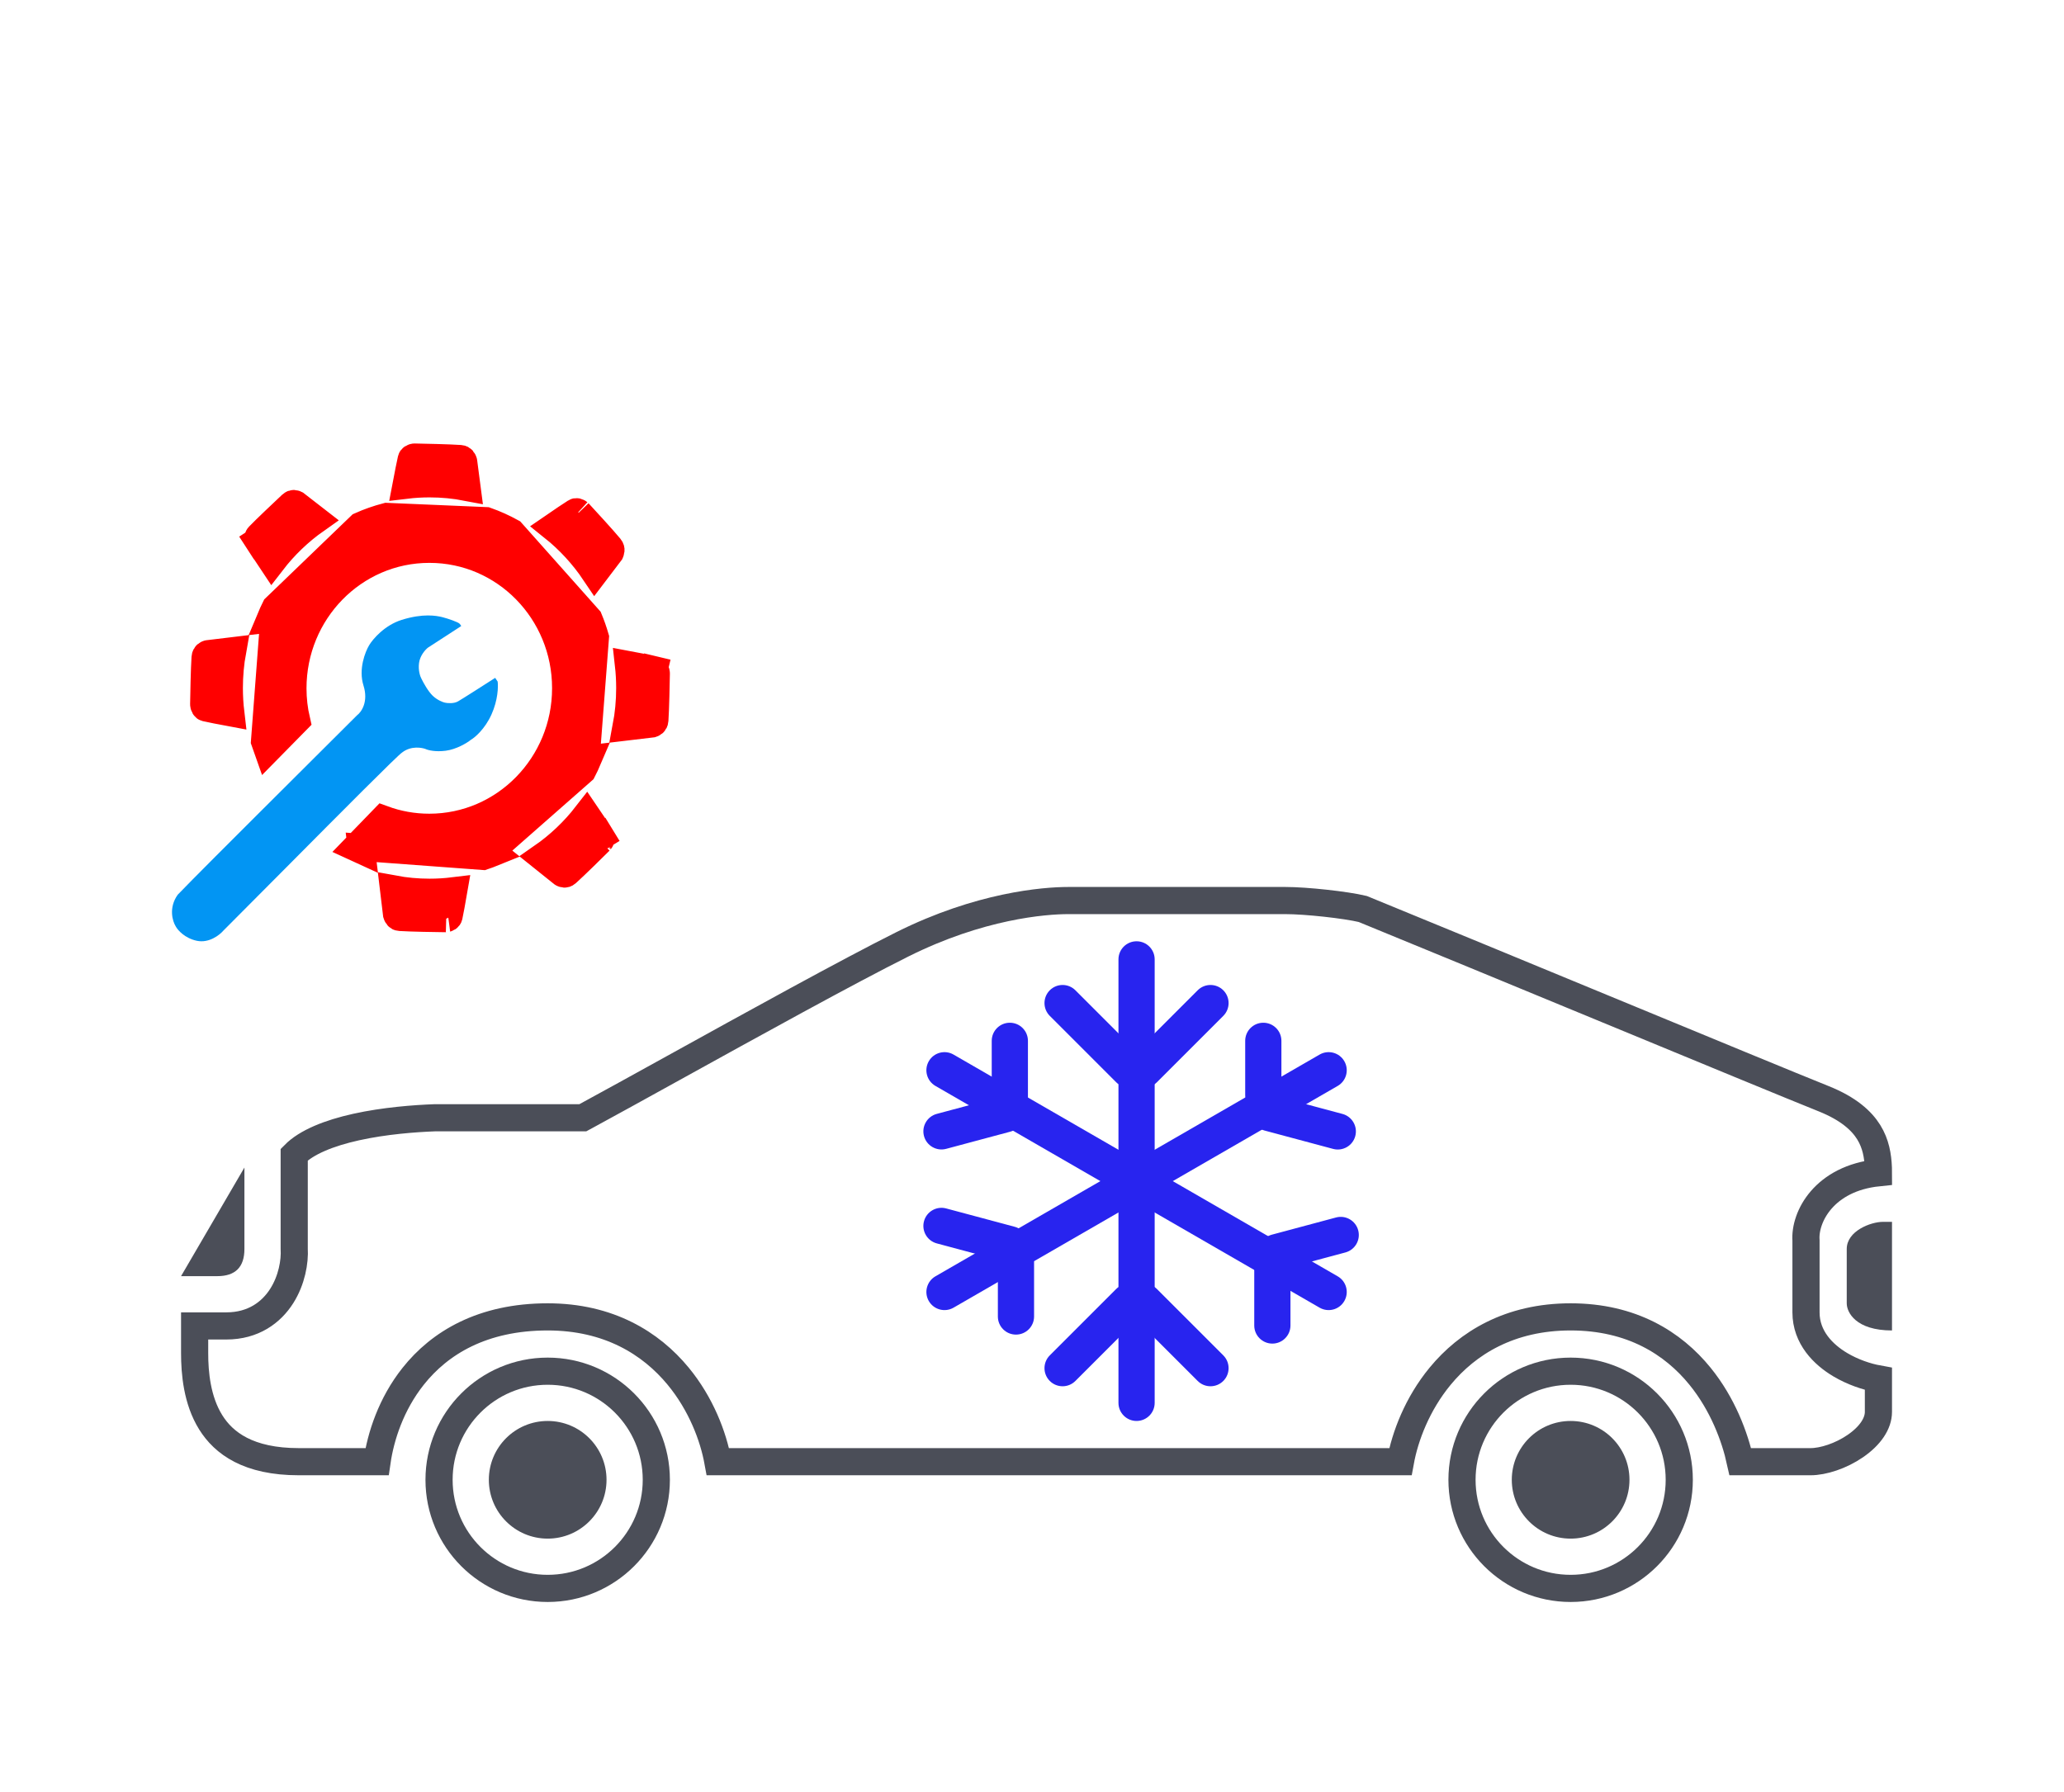 <svg width="228" height="198" viewBox="0 0 228 198" fill="none" xmlns="http://www.w3.org/2000/svg">
<path d="M64 123.5H64.38L64.715 123.319C67.18 121.983 70.59 120.098 74.387 117.999C82.992 113.241 93.583 107.385 99.67 104.342C108.223 100.066 115.351 99.5 118 99.5H142C144.263 99.5 148.621 99.974 150.535 100.431C157.333 103.212 167.464 107.397 176.979 111.328C188.016 115.888 198.225 120.106 201.443 121.393C204.215 122.502 205.651 123.841 206.432 125.099C207.216 126.364 207.44 127.709 207.493 129.035C207.494 129.237 207.495 129.415 207.496 129.575C201.497 130.191 199.314 134.469 199.5 137.06V145C199.5 147.774 201.414 149.674 203.298 150.79C204.643 151.587 206.173 152.114 207.5 152.353V156C207.5 157.283 206.595 158.638 204.961 159.765C203.351 160.876 201.392 161.5 200 161.5H192.243C191.636 158.742 190.302 155.147 187.789 152.054C184.825 148.406 180.246 145.5 173.5 145.5C166.76 145.5 162.1 148.4 159.093 152.045C156.561 155.114 155.208 158.696 154.697 161.5H79.303C78.792 158.696 77.439 155.114 74.907 152.045C71.9 148.4 67.24 145.5 60.5 145.5C53.294 145.5 48.569 148.374 45.638 152.067C43.194 155.146 42.051 158.72 41.65 161.5H33C27.441 161.5 24.711 159.455 23.274 157.145C21.755 154.704 21.5 151.687 21.5 149.5C21.5 149.5 21.5 149.5 21.5 149.5V146.5H25C27.983 146.5 29.974 145.008 31.131 143.176C32.225 141.443 32.59 139.4 32.5 137.95V127.568C33.854 126.195 36.343 125.191 39.337 124.527C42.484 123.829 45.818 123.583 48.028 123.5H64Z" stroke="#4B4E58" stroke-width="3"/>
<path d="M24 141H20L27 129V138C27 140 26 141 24 141Z" fill="#4B4E58"/>
<path d="M208 135H209V147C205 147 204 145 204 144V138C204 136 206.667 135 208 135Z" fill="#4B4E58"/>
<circle cx="60.5" cy="163.5" r="12" stroke="#4B4E58" stroke-width="3"/>
<circle cx="60.5" cy="163.5" r="6.5" fill="#4B4E58"/>
<circle cx="173.5" cy="163.5" r="6.5" fill="#4B4E58"/>
<circle cx="173.5" cy="163.5" r="12" stroke="#4B4E58" stroke-width="3"/>
<path d="M123.551 106C123.551 104.895 124.447 104 125.551 104C126.656 104 127.551 104.895 127.551 106V155C127.551 156.105 126.656 157 125.551 157C124.447 157 123.551 156.105 123.551 155V106Z" fill="#2824EF"/>
<path d="M115.965 112.243C115.184 111.462 115.184 110.195 115.965 109.414C116.746 108.633 118.013 108.633 118.794 109.414L126.131 116.752C126.913 117.533 126.913 118.799 126.131 119.58C125.35 120.361 124.084 120.361 123.303 119.58L115.965 112.243Z" fill="#2824EF"/>
<path d="M132.303 109.414C133.084 108.633 134.35 108.633 135.131 109.414C135.913 110.195 135.913 111.462 135.131 112.243L127.794 119.58C127.013 120.361 125.746 120.361 124.965 119.58C124.184 118.799 124.184 117.533 124.965 116.752L132.303 109.414Z" fill="#2824EF"/>
<path d="M135.131 149.752C135.912 150.533 135.912 151.799 135.131 152.58C134.35 153.361 133.084 153.361 132.303 152.58L124.965 145.243C124.184 144.462 124.184 143.195 124.965 142.414C125.746 141.633 127.012 141.633 127.793 142.414L135.131 149.752Z" fill="#2824EF"/>
<path d="M118.793 152.58C118.012 153.361 116.746 153.361 115.965 152.58C115.184 151.799 115.184 150.533 115.965 149.752L123.303 142.414C124.084 141.633 125.35 141.633 126.131 142.414C126.912 143.195 126.912 144.462 126.131 145.243L118.793 152.58Z" fill="#2824EF"/>
<path d="M137.551 115C137.551 113.895 138.447 113 139.551 113C140.656 113 141.551 113.895 141.551 115V121C141.551 122.105 140.656 123 139.551 123C138.447 123 137.551 122.105 137.551 121V115Z" fill="#2824EF"/>
<path d="M148.297 123.077C149.364 123.363 149.997 124.459 149.711 125.526C149.425 126.593 148.328 127.226 147.261 126.94L139.693 124.913C138.626 124.627 137.993 123.53 138.279 122.463C138.565 121.396 139.662 120.763 140.729 121.049L148.297 123.077Z" fill="#2824EF"/>
<path d="M114.229 145.458C114.229 146.563 113.333 147.458 112.229 147.458C111.124 147.458 110.229 146.563 110.229 145.458L110.229 139.458C110.229 138.353 111.124 137.458 112.229 137.458C113.333 137.458 114.229 138.353 114.229 139.458L114.229 145.458Z" fill="#2824EF"/>
<path d="M103.483 137.381C102.416 137.095 101.783 135.999 102.069 134.932C102.355 133.865 103.451 133.232 104.518 133.518L112.086 135.545C113.153 135.831 113.786 136.928 113.501 137.995C113.215 139.062 112.118 139.695 111.051 139.409L103.483 137.381Z" fill="#2824EF"/>
<path d="M104.518 126.934C103.451 127.22 102.355 126.587 102.069 125.52C101.783 124.453 102.416 123.356 103.483 123.071L110.571 121.171C111.638 120.886 112.734 121.519 113.02 122.586C113.306 123.653 112.673 124.749 111.606 125.035L104.518 126.934Z" fill="#2824EF"/>
<path d="M109.551 115C109.551 113.895 110.447 113 111.551 113C112.656 113 113.551 113.895 113.551 115V122.835C113.551 123.94 112.656 124.835 111.551 124.835C110.447 124.835 109.551 123.94 109.551 122.835V115Z" fill="#2824EF"/>
<path d="M147.584 134.518C148.651 134.232 149.748 134.865 150.034 135.932C150.32 136.999 149.686 138.095 148.619 138.381L141.532 140.281C140.465 140.566 139.368 139.933 139.082 138.866C138.796 137.799 139.429 136.703 140.496 136.417L147.584 134.518Z" fill="#2824EF"/>
<path d="M142.551 146.452C142.551 147.556 141.656 148.452 140.551 148.452C139.447 148.452 138.551 147.556 138.551 146.452L138.551 138.617C138.551 137.512 139.447 136.617 140.551 136.617C141.656 136.617 142.551 137.512 142.551 138.617V146.452Z" fill="#2824EF"/>
<path d="M145.769 116.518C146.725 115.966 147.949 116.293 148.501 117.25C149.053 118.207 148.725 119.43 147.769 119.982L105.334 144.482C104.377 145.034 103.154 144.707 102.601 143.75C102.049 142.793 102.377 141.57 103.334 141.018L145.769 116.518Z" fill="#2824EF"/>
<path d="M147.768 141.018C148.725 141.57 149.053 142.793 148.5 143.75C147.948 144.707 146.725 145.034 145.768 144.482L103.333 119.982C102.376 119.43 102.049 118.207 102.601 117.25C103.153 116.293 104.376 115.966 105.333 116.518L147.768 141.018Z" fill="#2824EF"/>
<path fill-rule="evenodd" clip-rule="evenodd" d="M29.03 89.408L39.44 79.031C39.915 78.684 40.722 77.541 40.153 75.745C39.583 73.949 40.335 72.022 40.783 71.282C41.194 70.598 42.487 69.081 44.371 68.49C46.727 67.75 48.207 68.024 48.864 68.188C49.522 68.353 50.59 68.736 50.755 68.9C50.886 69.032 50.937 69.138 50.946 69.174L47.275 71.556C46.992 71.775 46.399 72.421 46.289 73.254C46.179 74.086 46.426 74.769 46.563 75.006C46.764 75.426 47.292 76.386 47.796 76.868C48.3 77.35 48.901 77.579 49.138 77.634C49.431 77.698 50.13 77.76 50.59 77.497C51.05 77.235 53.522 75.654 54.7 74.896L54.974 75.307C55.047 75.855 55.012 77.35 54.289 78.948C53.566 80.547 52.471 81.477 52.015 81.741C51.577 82.097 50.41 82.793 49.248 82.946C48.086 83.099 47.266 82.882 47.001 82.754C46.618 82.608 45.413 82.371 44.426 83.138C43.996 83.383 37.686 89.737 31.694 95.769C29.135 98.347 26.634 100.865 24.674 102.824C24.254 103.316 23.079 104.231 21.742 103.946C20.406 103.661 19.633 102.769 19.414 102.358C19.058 101.792 18.603 100.299 19.633 98.854C20.926 97.496 26.436 91.99 29.03 89.408Z" fill="#0295F3"/>
<path d="M39.232 93.69C39.467 93.805 39.705 93.915 39.945 94.019L39.897 93.625L41.715 93.76L52.176 94.535L53.375 94.624C53.75 94.499 54.12 94.362 54.485 94.214L54.263 94.036L55.603 92.856L63.551 85.864L64.359 85.153C64.579 84.727 64.785 84.291 64.974 83.847L64.741 83.875L64.88 82.055L65.7 71.371L65.772 70.426C65.571 69.733 65.333 69.056 65.06 68.397L64.139 67.362L57.058 59.403L56.516 58.794C55.618 58.298 54.678 57.874 53.703 57.528L53.321 57.512L42.891 57.067L42.721 57.059C41.718 57.321 40.745 57.664 39.812 58.081L38.929 58.93L31.358 66.221L30.413 67.13C30.21 67.538 30.02 67.955 29.843 68.379L30.25 68.33L30.112 70.151L29.303 80.835L29.22 81.933C29.32 82.257 29.429 82.578 29.545 82.895C31.045 81.377 32.119 80.282 32.767 79.617C32.5 78.47 32.358 77.275 32.358 76.048C32.358 67.597 39.072 60.691 47.421 60.691L47.433 60.691H47.436L47.448 60.691C55.782 60.691 62.484 67.584 62.484 76.02L62.484 76.032V76.035L62.484 76.048C62.484 84.499 55.77 91.405 47.421 91.405C45.632 91.405 43.914 91.086 42.319 90.501L39.232 93.69ZM64.789 90.025C63.394 91.822 61.736 93.397 59.873 94.69L62.136 96.504C62.145 96.51 62.166 96.522 62.2 96.535C62.249 96.555 62.3 96.567 62.345 96.571C62.387 96.574 62.421 96.57 62.451 96.56C62.479 96.551 62.536 96.528 62.617 96.455C63.518 95.649 65.504 93.688 66.263 92.933L66.276 92.92L66.29 92.907C66.289 92.908 66.296 92.901 66.307 92.886C66.319 92.871 66.333 92.85 66.348 92.825C66.377 92.773 66.4 92.715 66.413 92.659C66.425 92.604 66.426 92.561 66.421 92.529C66.417 92.5 66.408 92.465 66.379 92.418L67.658 91.634L66.379 92.418C66.088 91.943 65.445 90.99 64.789 90.025ZM72.609 72.539L72.261 73.998C71.717 73.868 70.572 73.649 69.421 73.433C69.516 74.282 69.565 75.145 69.565 76.02C69.565 77.492 69.426 78.932 69.162 80.326L72.009 79.987C72.019 79.984 72.041 79.978 72.073 79.964C72.121 79.942 72.168 79.913 72.206 79.881C72.242 79.85 72.268 79.817 72.287 79.78C72.305 79.744 72.332 79.678 72.34 79.56C72.424 78.338 72.481 75.514 72.499 74.433L72.499 74.415L72.5 74.397C72.5 74.39 72.5 74.349 72.484 74.287C72.468 74.226 72.444 74.169 72.416 74.122C72.388 74.076 72.362 74.049 72.343 74.035C72.326 74.022 72.304 74.008 72.261 73.998L72.609 72.539ZM61.071 58.242C62.859 59.672 64.426 61.375 65.711 63.29L67.407 61.056C67.408 61.054 67.426 61.027 67.446 60.977C67.468 60.922 67.484 60.862 67.489 60.805C67.494 60.751 67.489 60.704 67.477 60.661C67.466 60.621 67.439 60.557 67.368 60.471C66.593 59.538 64.703 57.479 63.976 56.693L63.964 56.679L63.951 56.665C63.952 56.666 63.946 56.659 63.932 56.647C63.918 56.636 63.899 56.622 63.877 56.608C63.829 56.579 63.779 56.558 63.733 56.546C63.69 56.535 63.659 56.535 63.64 56.538C63.625 56.54 63.6 56.545 63.56 56.57C63.071 56.872 62.066 57.559 61.071 58.242ZM45.424 50.755C45.291 51.336 45.067 52.481 44.852 53.61C45.703 53.508 46.569 53.456 47.448 53.456C48.864 53.456 50.248 53.592 51.589 53.85L51.219 51.022C51.219 51.022 51.219 51.022 51.219 51.021C51.218 51.014 51.21 50.982 51.191 50.936C51.167 50.88 51.137 50.829 51.103 50.789C51.072 50.751 51.041 50.726 51.011 50.71C50.983 50.695 50.929 50.672 50.827 50.664C49.634 50.579 46.873 50.52 45.815 50.501L45.796 50.501L45.777 50.5C45.777 50.5 45.777 50.5 45.776 50.5C45.772 50.5 45.742 50.501 45.696 50.514C45.644 50.527 45.594 50.549 45.552 50.575C45.512 50.601 45.486 50.627 45.47 50.649C45.455 50.668 45.437 50.699 45.424 50.755ZM30.053 62.084C31.43 60.297 33.066 58.727 34.904 57.433L32.664 55.696C32.654 55.691 32.633 55.68 32.603 55.669C32.553 55.651 32.502 55.64 32.457 55.637C32.415 55.635 32.382 55.64 32.351 55.651C32.323 55.66 32.267 55.685 32.187 55.761C31.253 56.641 29.297 58.487 28.603 59.214L28.59 59.228L28.577 59.241C28.577 59.241 28.57 59.248 28.559 59.262C28.548 59.278 28.534 59.299 28.52 59.325C28.492 59.378 28.47 59.437 28.459 59.493C28.448 59.548 28.449 59.591 28.454 59.623C28.459 59.652 28.469 59.687 28.499 59.733L27.24 60.549L28.499 59.733C28.805 60.204 29.424 61.143 30.053 62.084ZM25.332 76.02C25.332 74.613 25.458 73.236 25.7 71.899L22.985 72.226C22.976 72.228 22.953 72.235 22.922 72.249C22.873 72.27 22.827 72.299 22.789 72.332C22.753 72.363 22.727 72.396 22.708 72.433C22.689 72.469 22.663 72.535 22.655 72.653C22.573 73.875 22.518 76.699 22.501 77.779L22.501 77.798L22.5 77.816C22.5 77.823 22.5 77.864 22.516 77.926C22.532 77.987 22.556 78.044 22.584 78.091C22.612 78.137 22.639 78.163 22.658 78.178C22.674 78.191 22.697 78.204 22.739 78.215C23.27 78.341 24.371 78.551 25.493 78.76C25.387 77.862 25.332 76.947 25.332 76.02ZM50.123 98.421C49.246 98.528 48.354 98.584 47.448 98.584C46.09 98.584 44.761 98.459 43.47 98.219L43.805 101.016C43.808 101.027 43.816 101.057 43.834 101.098C43.857 101.153 43.888 101.204 43.922 101.244C43.954 101.282 43.984 101.306 44.015 101.322C44.042 101.337 44.096 101.36 44.199 101.366C45.392 101.445 48.153 101.487 49.212 101.499L49.231 101.499L49.25 101.5C49.246 101.5 49.277 101.501 49.331 101.486C49.382 101.472 49.432 101.45 49.474 101.423C49.514 101.397 49.54 101.372 49.556 101.349C49.57 101.33 49.588 101.299 49.601 101.242C49.722 100.699 49.923 99.57 50.123 98.421Z" fill="#FF0000" stroke="#FF0000" stroke-width="3"/>
</svg>
